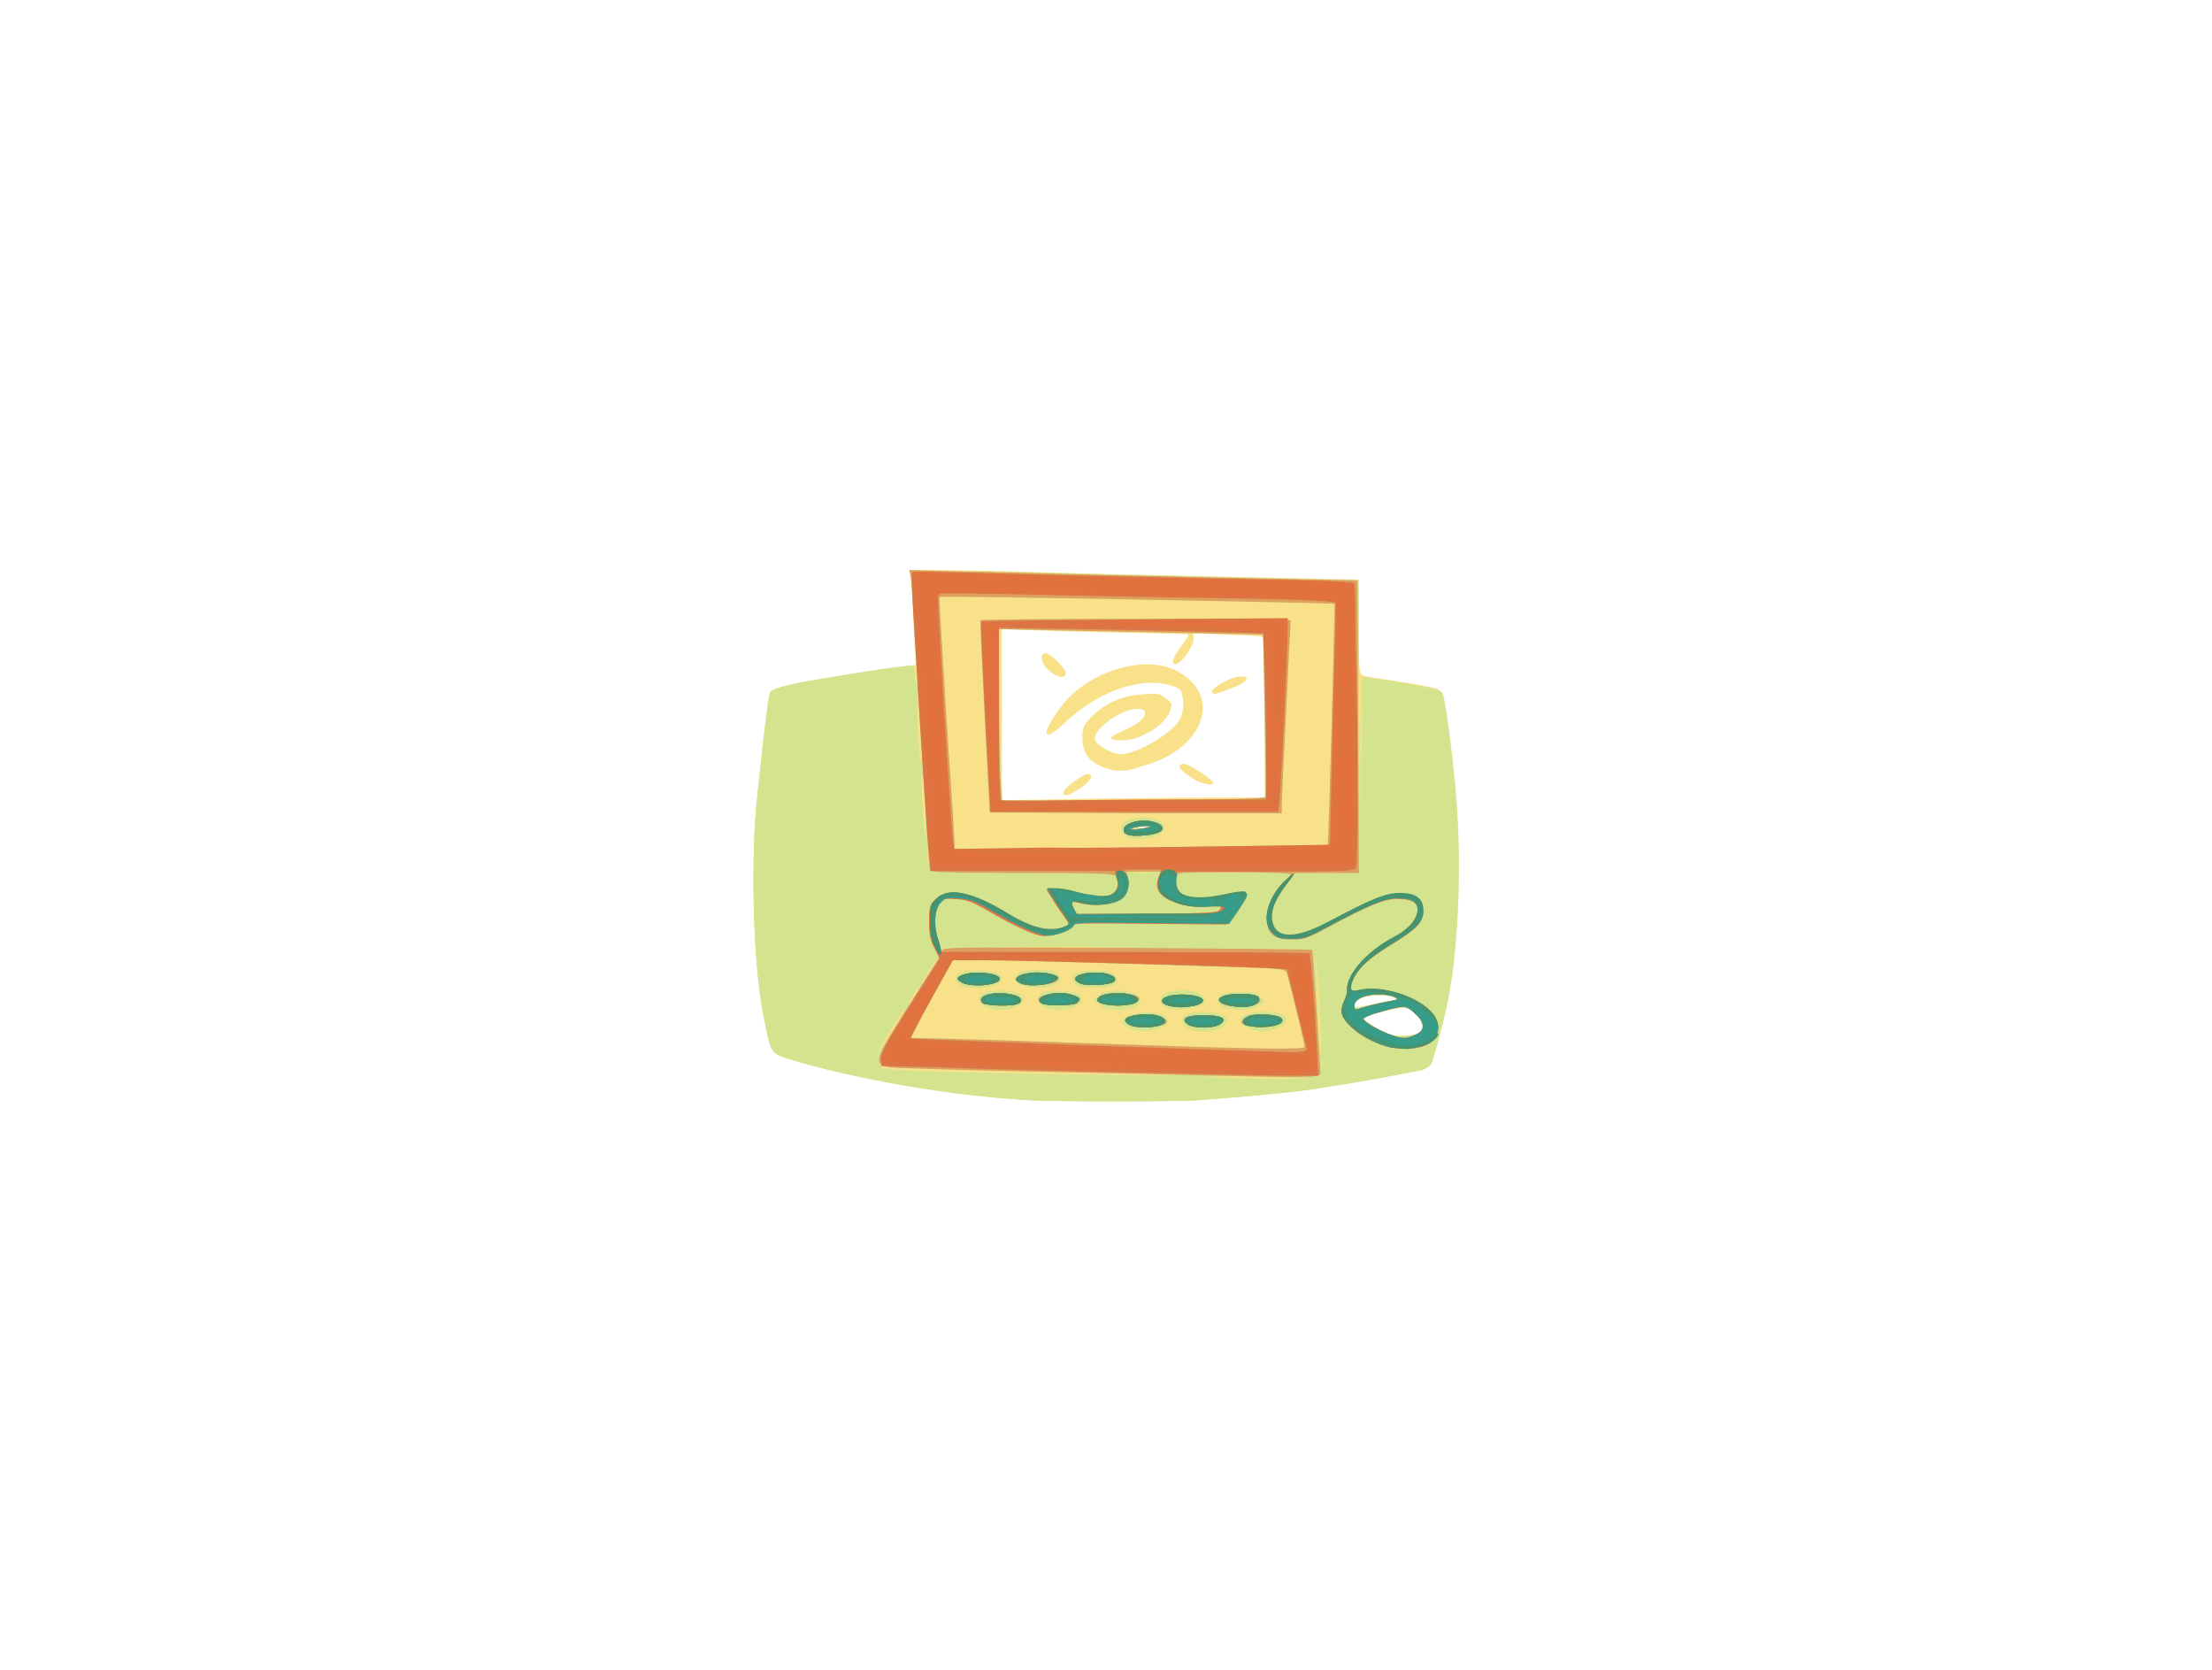 <?xml version="1.0" encoding="utf-8"?>
<!-- Generator: Adobe Illustrator 24.0.1, SVG Export Plug-In . SVG Version: 6.00 Build 0)  -->
<svg version="1.1" id="svg28787" xmlns:svg="http://www.w3.org/2000/svg"
	 xmlns="http://www.w3.org/2000/svg" xmlns:xlink="http://www.w3.org/1999/xlink" x="0px" y="0px" viewBox="0 0 678 511.7"
	 style="enable-background:new 0 0 678 511.7;" xml:space="preserve">
<style type="text/css">
	.st0{fill:#F9E18A;}
	.st1{fill:#D3E38E;}
	.st2{fill:#DDA05F;}
	.st3{fill:#DB7544;}
	.st4{fill:#E1723D;}
	.st5{fill:#379C88;}
	.st6{fill:#46946F;}
</style>
<g id="layer1" transform="translate(241.688,115.944)">
	<g id="g30703" transform="matrix(2.275,0,0,2.105,-757.909,-966.388)">
		<path id="path30717" class="st0" d="M366,564.2c-10.2-0.6-22-2.7-31.5-5.6c-3.8-1.2-3.6-0.9-4.5-5.5c-1.5-7.1-2-21.3-1.2-31.7
			c0.4-4.6,1.5-15.3,1.8-16.4c0.2-0.9,3.3-1.6,11.9-3c3.4-0.5,6.6-1.1,7-1.1l0.8-0.1L350,495c-0.1-3.1-0.3-6.2-0.4-6.8l-0.2-1.2
			l3.6,0c2,0,8.1,0.1,13.5,0.3s17.4,0.5,26.7,0.7l16.8,0.4v6.9c0,6.9,0,6.9,0.7,7.1c0.4,0.1,1.9,0.4,3.4,0.6c6.8,1.2,6.7,1.2,7,1.9
			c0.4,1,1.6,11.1,1.9,16.5c0.6,8.8,0.2,19.9-1,27.1c-0.4,2.7-2.1,9.8-2.5,10.5c-0.2,0.3-0.7,0.6-1.2,0.8c-5.7,1.2-8.9,1.8-10.7,2.1
			c-1.2,0.2-3,0.5-4.1,0.7c-3,0.5-10.4,1.2-15.5,1.6C383.8,564.4,370.4,564.4,366,564.2z M418.1,554.4c1.2-0.9-0.4-3.7-2.2-3.7
			c-1.2,0-5.3,1.3-5.3,1.6c0,0.1,0.8,0.7,1.8,1.4c1.5,0.9,2.1,1.1,3.4,1.1C416.8,554.8,417.8,554.6,418.1,554.4z M414.4,549.7
			c0.6,0,0.7-0.1,0.4-0.4c-0.6-0.6-4-0.5-4.8,0.2c-1.3,1.2-0.8,1.4,1.5,0.8C412.7,550,414,549.7,414.4,549.7z M381.4,524.4
			c-0.2-0.1-0.6-0.1-1,0c-0.3,0.1-0.1,0.2,0.4,0.2C381.4,524.5,381.6,524.5,381.4,524.4z M391.1,520.1h6.2v-11.6
			c0-9-0.1-11.7-0.4-11.8c-0.2-0.1-2.4-0.2-4.8-0.3l-4.4-0.2v0.9c0,1.1-1.7,3.6-2.4,3.6c-0.7,0-0.4-1,0.9-2.8
			c0.5-0.8,0.9-1.4,0.8-1.5s-4.4-0.2-9.7-0.3c-5.3-0.1-10.9-0.3-12.5-0.4l-2.9-0.2V508v12.5l11.5-0.2
			C379.8,520.2,387.7,520.1,391.1,520.1z M370.2,519.3c0.1-0.6,2.6-2.6,3.3-2.6c0.9,0,0.3,1.1-1.1,2.1
			C370.9,519.9,370.1,520.1,370.2,519.3z M388.2,517.7c-1.1-0.6-2.4-1.7-2.4-2.1c0-0.2,0.2-0.4,0.5-0.4c0.5-0.2,4.4,2.5,4.1,2.9
			C390,518.3,389.2,518.2,388.2,517.7z M375.8,515.8c-1.8-0.7-2.8-1.7-3-3.5c-0.2-2,0-2.8,1.4-4.2c1.8-1.8,3.9-2.8,6.6-3
			c2.1-0.2,2.4-0.1,3.2,0.6c0.9,0.7,0.9,0.8,0.5,1.9c-0.7,2-3.8,4.1-6.3,4.2c-0.8,0-1.5-0.1-1.6-0.3c-0.1-0.2,0.7-0.7,1.8-1.2
			c2.7-1.2,3.8-3.1,1.7-3.1c-2.3,0-6.4,3.4-5.6,4.7c0.6,0.9,2.4,1.9,3.4,1.9c2.2,0,6.9-3,8-5.1c0.5-1,0.6-3.2,0.1-4.1
			c-0.2-0.4-0.9-0.7-2-1c-4.2-0.9-9.6,1.4-13.9,5.9c-1.4,1.4-2.2,1.8-2.2,1.1c0-0.7,1.7-3.6,3-5c3.9-4.3,10.5-6.1,14.4-4
			c6.6,3.6,3.8,11.7-4.7,14C378.5,516.4,377.4,516.4,375.8,515.8z M390.2,504.7c0-0.6,2.5-2.1,3.7-2.2c1.5-0.1,1.2,0.7-0.6,1.5
			C390.7,505.1,390.2,505.3,390.2,504.7z M368.3,501.7c-1.1-1-1.4-2.6-0.5-2.6c0.6,0,2.7,2.2,2.7,2.9
			C370.5,502.9,369.4,502.7,368.3,501.7z"/>
		<path id="path30715" class="st1" d="M366,564.2c-10.2-0.6-22-2.7-31.5-5.6c-3.8-1.2-3.6-0.9-4.5-5.5c-1.5-7.1-2-21.3-1.2-31.7
			c0.4-4.6,1.5-15.3,1.8-16.4c0.1-0.5,0.7-0.8,3.1-1.4c3.1-0.7,12.8-2.4,15-2.6l1.3-0.1l0.2,1.9c0.4,3.8,0.3-2.8-0.1-9.4
			c-0.2-3.4-0.4-6.3-0.3-6.3s6.2,0,13.7,0.2c7.5,0.2,19.9,0.5,27.5,0.7c7.6,0.2,15,0.4,16.4,0.4l2.5,0.1l0.2,21.2
			c0.2,19.9,0.2,20.3,0.2,7l0.1-14.1l1.7,0.2c0.9,0.1,3.3,0.5,5.3,0.9c3,0.6,3.7,0.8,3.9,1.3c0.4,1,1.6,11.2,1.9,16.4
			c0.6,8.8,0.2,19.9-1,27.1c-0.4,2.7-2.1,9.8-2.5,10.5c-0.2,0.3-0.7,0.6-1.2,0.8c-5.7,1.2-8.9,1.8-10.7,2.1c-1.2,0.2-3,0.5-4.1,0.7
			c-3,0.5-10.4,1.2-15.5,1.6C383.8,564.4,370.4,564.4,366,564.2z M400.6,560.9c-2.3-0.1-6.1-0.2-8.4-0.2l-4.3,0l3.8,0.2
			c2.1,0.1,5.9,0.2,8.4,0.2l4.6,0L400.6,560.9z M385.4,560.5c-0.1-0.1-8.4-0.3-18.6-0.5c-10.2-0.2-19.2-0.5-20-0.6
			c-1.1-0.2-1.4-0.2-1.2,0.1c0.2,0.2,3.7,0.4,10.3,0.6c5.5,0.1,11.4,0.3,13.1,0.3C374.2,560.5,385.6,560.6,385.4,560.5z
			 M405.1,558.4c-0.1-0.3-0.2-0.1-0.2,0.4c0,0.5,0.1,0.8,0.1,0.6C405.2,559.2,405.2,558.7,405.1,558.4z M404.8,552.2
			c-0.1-3-0.4-6.5-0.5-7.7c-0.2-2.1-0.3-2-0.1,0.8c0.4,10.2,0.6,12.4,0.7,12.4C404.9,557.7,404.9,555.2,404.8,552.2z M348.3,552.1
			c0.5-0.9,0.8-1.4,0.6-1.3c-0.5,0.5-3.6,5.7-3.6,6.1C345.3,557.2,346.5,555.4,348.3,552.1z M402.7,556.4c0-0.2-1.5-7.2-2.4-10.7
			c-0.2-0.6-0.4-0.7-6.8-0.9c-26.5-0.9-34.9-1.1-36.4-1.1l-1.8,0l-2.9,5.7l-2.9,5.7l7.2,0.2c4,0.1,14.2,0.5,22.7,0.8
			C398.1,556.8,402.7,556.8,402.7,556.4z M379.3,553.8c-2.2-0.8-0.9-2.4,1.9-2.4c2,0,3,0.4,3,1.3
			C384.2,553.8,381.3,554.5,379.3,553.8z M387,553.7c-1-0.5-1.1-1.5-0.2-2c0.9-0.5,3.8-0.5,4.7,0c1.1,0.6,0.9,1.6-0.4,2.1
			C389.7,554.3,388.1,554.3,387,553.7z M395.2,553.7c-2.3-1-1.2-2.4,2-2.4c2.3,0,3.2,0.5,2.9,1.5c-0.1,0.4-0.6,0.8-1.4,1
			C397.1,554.3,396.4,554.3,395.2,553.7z M359.7,550.6c-1.1-0.6-1.2-1.7-0.2-2.1c1.1-0.4,3-0.4,4.3,0c2.1,0.7,0.6,2.5-2,2.5
			C361,551,360.1,550.8,359.7,550.6z M367.6,550.6c-1.1-0.6-1.2-1.6-0.2-2.1c1-0.5,4.6-0.3,5,0.4c0.5,0.7,0.3,1.2-0.7,1.7
			C370.7,551.1,368.7,551.2,367.6,550.6z M375.1,550.3l-0.9-0.7l0.7-0.7c1.1-1.1,5.1-0.8,5.6,0.4c0.3,0.9-0.7,1.6-2.6,1.7
			C376.2,551,375.8,550.9,375.1,550.3z M384,550.7c-0.5-0.2-0.7-0.6-0.7-1.1c0-0.7,0.2-0.9,1.3-1.2c2.7-0.7,5.6,0.5,4.3,1.8
			C388.3,550.9,385.1,551.2,384,550.7z M391.9,550.7c-1-0.4-1.2-1.2-0.6-1.8c0.4-0.4,1.1-0.5,2.6-0.5c1.8,0,2.2,0.1,2.8,0.7l0.7,0.7
			l-0.8,0.6C395.8,551.1,393.2,551.2,391.9,550.7z M356,547.2c-0.6-0.6-0.6-0.7,0-1.3c0.5-0.5,1-0.6,2.7-0.6c2,0,3.2,0.4,3.2,1.2
			C361.9,547.9,357.1,548.4,356,547.2z M364.1,547.2c-0.7-0.6-0.7-0.6-0.1-1.3c0.5-0.6,1-0.7,2.7-0.7c1.8,0,2.2,0.1,2.7,0.7
			c0.6,0.7,0.6,0.7-0.1,1.3c-0.5,0.4-1.3,0.6-2.6,0.6C365.3,547.8,364.6,547.7,364.1,547.2z M372.3,547.6c-0.3-0.1-0.6-0.4-0.8-0.8
			c-0.3-1,0.6-1.5,2.8-1.5c2.1,0,3.1,0.4,3.1,1.3c0,0.3-0.3,0.8-0.6,0.9C376.3,547.8,373.4,547.9,372.3,547.6z M418.1,554.4
			c1.2-0.9-0.4-3.7-2.2-3.7c-1.2,0-5.3,1.3-5.3,1.6c0,0.1,0.8,0.7,1.8,1.4c1.5,0.9,2.1,1.1,3.4,1.1
			C416.8,554.8,417.8,554.6,418.1,554.4z M414.4,549.7c0.6,0,0.7-0.1,0.4-0.4c-0.6-0.6-4-0.5-4.8,0.2c-1.3,1.2-0.8,1.4,1.5,0.8
			C412.7,550,414,549.7,414.4,549.7z M350.4,548.7c0.4-0.7,0.6-1.1,0.4-1c-0.2,0.1-0.7,0.8-1.1,1.6
			C349,550.8,349.4,550.4,350.4,548.7z M352.5,545.2c0.5-0.8,0.8-1.5,0.7-1.5c-0.2,0-2.1,3.1-2.1,3.4
			C351.1,547.5,351.6,546.8,352.5,545.2z M399.6,542.2c-2.3-0.1-6.1-0.1-8.4,0c-2.3,0.1-0.4,0.1,4.2,0.1S401.9,542.2,399.6,542.2z
			 M377,541.9c-4.1-0.1-10.8-0.1-15,0c-4.2,0.1-0.9,0.1,7.4,0.1S381,541.9,377,541.9z M371.1,531c-3.1-0.1-8.3-0.1-11.5,0
			s-0.7,0.1,5.6,0.1C371.5,531.1,374.2,531.1,371.1,531z M381.6,531c-0.5-0.1-1.3-0.1-1.8,0s-0.1,0.1,0.9,0.1
			C381.7,531.2,382,531.1,381.6,531z M395.6,531c-1.7-0.1-4.6-0.1-6.4,0c-1.8,0.1-0.4,0.1,3.1,0.1
			C395.8,531.1,397.3,531.1,395.6,531z M408,531c-1-0.1-2.7-0.1-3.8,0c-1.1,0.1-0.3,0.1,1.8,0.1C408.1,531.1,409,531.1,408,531z
			 M351.9,527.4c-0.1-0.6-0.1-0.1-0.1,1s0.1,1.6,0.1,1C352,528.9,352,527.9,351.9,527.4z M405.8,527c0.1-0.1,1-35,0.9-35.1
			c-0.1-0.1-53.1-1.2-53.2-1c-0.1,0.1,0.4,7.9,0.9,17.3c0.6,9.5,1.1,17.7,1.1,18.3l0,1.1l25.1-0.2C394.4,527.2,405.7,527,405.8,527z
			 M378.4,525.6c-0.8-0.9-0.6-1.6,0.4-2.1c2.2-1.1,5.5-0.2,5,1.3C383.3,526.1,379.4,526.7,378.4,525.6z M381.4,524.4
			c-0.2-0.1-0.6-0.1-1,0c-0.3,0.1-0.1,0.2,0.4,0.2C381.4,524.5,381.6,524.5,381.4,524.4z M360.3,522.3c-0.1-0.2-1.4-27.8-1.3-28
			c0.1-0.1,9.5-0.2,21-0.2c16.8-0.1,20.8,0,20.8,0.3c0,0.2-0.3,6-0.6,12.8c-0.3,6.8-0.6,13-0.6,13.8l0,1.4h-19.6
			C369.1,522.3,360.3,522.3,360.3,522.3z M397.4,520c0.1-0.2,0-5.6-0.1-12l-0.2-11.6l-8.8-0.2c-4.8-0.1-12.8-0.3-17.8-0.4l-9-0.2
			v5.2c0,2.9,0.1,8.5,0.2,12.5l0.2,7.2h17.6C393.5,520.4,397.3,520.3,397.4,520z M351.5,520.7c-0.1-2.7-0.3-4.4-0.4-3.8
			c-0.1,1.4,0.3,9,0.5,8.8C351.7,525.7,351.6,523.4,351.5,520.7z M350.9,510.2c-0.1-2.7-0.3-4.4-0.4-3.8c-0.1,1.4,0.3,9,0.5,8.8
			C351,515.1,351,512.9,350.9,510.2z"/>
		<path id="path30713" class="st2" d="M390.4,560.6c-4-0.1-15.1-0.4-24.7-0.6c-9.5-0.2-18-0.5-18.8-0.6c-2.4-0.4-2.3-1,2.5-9.1
			l4.1-7l-0.7-1.3c-0.5-1-0.7-1.9-0.7-3.8c0-2.3,0.1-2.5,0.9-3.3c1.7-1.7,4.9-0.9,9.6,2.2c3.3,2.2,5.9,2.8,7.9,1.8
			c0.5-0.3,0.5-0.4-0.3-1.6c-0.5-0.7-1.2-1.9-1.6-2.6l-0.7-1.2l1.4,0.2c0.8,0.1,2.6,0.3,4,0.6c2.3,0.4,2.7,0.4,3.4-0.1
			c0.8-0.5,1-1.5,0.6-2.6c-0.2-0.4-1.6-0.5-12.6-0.5c-9.6,0-12.4-0.1-12.5-0.4c-0.1-0.4-1.5-23.8-2.1-35.1c-0.2-3.9-0.4-7.4-0.5-7.8
			l-0.2-0.8l7.4,0.2c7.9,0.2,28.9,0.8,43.9,1.1l9.1,0.2l0.1,21.3l0.1,21.3h-4.3h-4.3l-1.4,2c-1.6,2.2-2.1,4-1.7,5.5
			c0.6,2.3,3.2,2.2,7.3-0.1c6.1-3.5,7.9-4.3,9.8-4.3c2.2,0,3.2,0.8,3.2,2.6c0,1.5-0.8,2.5-4,4.6c-3.2,2.1-4.6,3.5-5.4,5.2
			c-0.7,1.6-0.4,2,1.2,1.6c0.8-0.2,1.7-0.2,2.9,0c5,0.9,8.4,4.1,7.1,6.7c-1.5,2.9-7.9,2.2-11.3-1.2c-1.4-1.4-1.7-2.4-1.1-3.8
			c0.2-0.6,0.4-1.4,0.4-1.8c0-2.2,2.7-5.4,6.3-7.5c2-1.2,3.2-2.7,3.2-4.1c0-1.1-0.8-1.6-2.8-1.6c-1.7,0-3.9,1-9.6,4.3
			c-2.4,1.4-2.9,1.6-4.5,1.6c-2.5,0-3.5-0.9-3.4-3.2c0-1.7,1.1-4.2,2.5-5.4c0.4-0.3,0.7-0.7,0.7-0.9s-3.4-0.3-7.7-0.3
			c-7.6,0-7.7,0-7.9,0.7c-0.9,2.5,1.9,3.7,6.4,2.6c3.6-0.8,3.6-0.7,2,1.9l-1.4,2.2l-10.4-0.1c-9-0.1-10.4-0.1-10.5,0.3
			c-0.3,0.7-2.2,1.5-3.5,1.5c-1.2,0-3.7-1.2-7.7-3.7c-2.1-1.3-2.8-1.6-4.3-1.7c-1.7-0.1-1.9-0.1-2.5,0.7c-0.8,1.1-0.9,3.5-0.2,5.7
			c0.4,1.2,0.6,1.4,1,1.1c0.4-0.3,6.1-0.3,25-0.2c13.5,0.1,24.6,0.2,24.6,0.3c0.1,0.1,1.1,17.1,1.1,18
			C404.9,560.9,402.6,560.9,390.4,560.6z M402.7,556.4c0-0.2-1.5-7.2-2.4-10.7c-0.2-0.6-0.4-0.7-6.8-0.9
			c-26.5-0.9-34.9-1.1-36.4-1.1l-1.8,0l-2.9,5.7l-2.9,5.7l7.2,0.2c4,0.1,14.2,0.5,22.7,0.8C398.1,556.8,402.7,556.8,402.7,556.4z
			 M378.9,553.1c-1-0.8-0.1-1.3,2.3-1.3c1.5,0,2.2,0.1,2.6,0.5c0.5,0.5,0.5,0.6-0.3,0.9C382.2,553.7,379.6,553.6,378.9,553.1z
			 M386.9,553.1c-1-0.8-0.1-1.3,2.2-1.3s3.3,0.5,2.2,1.3c-0.3,0.3-1.3,0.5-2.2,0.5S387.2,553.4,386.9,553.1z M394.7,553.2
			c-0.7-0.3-0.7-0.3-0.2-0.9c0.7-0.7,4.4-0.8,5-0.1C400.6,553.3,396.8,554,394.7,553.2z M384.7,550.5c-2.2-0.5-1.3-1.7,1.4-1.7
			c2.8,0,3.9,1,1.8,1.6C386.5,550.7,385.8,550.7,384.7,550.5z M392.2,550.4c-2-0.6-1-1.6,1.7-1.6c2.2,0,3.4,0.6,2.6,1.2
			C395.9,550.5,393.5,550.7,392.2,550.4z M359.4,550.1c-0.7-0.5-0.2-1.2,1-1.4c1.5-0.3,3.7,0.1,4,0.7c0.3,0.7-0.5,1-2.6,1
			C360.7,550.4,359.6,550.2,359.4,550.1z M367.2,550c-1.5-0.9,1.9-1.9,4.1-1.2c1.2,0.4,1.4,0.6,0.8,1.2
			C371.6,550.5,368,550.5,367.2,550z M375.1,549.9c-0.5-0.4-0.6-0.5-0.1-0.8c1.2-0.8,5.4-0.6,5.4,0.3
			C380.4,550.4,376.2,550.8,375.1,549.9z M356.6,547.1c-0.4-0.2-0.7-0.5-0.7-0.6c0-0.5,1.8-1,3.4-0.8c3.2,0.3,3,1.6-0.2,1.7
			C358.1,547.5,357,547.3,356.6,547.1z M364.5,547.2c-1.5-0.6-0.4-1.6,1.9-1.6c1.6,0,3.1,0.4,3.1,0.9
			C369.5,547.3,366,547.8,364.5,547.2z M372.5,547.2c-1.6-0.7-0.4-1.6,2.1-1.6c1.8,0,3,0.7,2.4,1.3
			C376.5,547.4,373.4,547.6,372.5,547.2z M417.5,554.7c1.5-0.6,1.5-1.8,0-3.2c-1.2-1.2-1.3-1.2-4.9-0.1c-1.1,0.3-2,0.8-2,0.9
			c0,0.7,4,2.8,5.3,2.8C416.2,555.2,416.9,555,417.5,554.7z M410.5,550.7c0.5-0.2,1.8-0.5,3-0.8c2-0.4,2-0.4,1.2-0.8
			c-2.1-0.8-5.3-0.1-5.3,1.2C409.4,551.1,409.4,551.1,410.5,550.7z M391.1,536.6c0.7-0.7,0.4-0.9-1.6-0.7c-2.4,0.2-4.8-0.4-5.9-1.6
			c-0.6-0.6-0.7-1-0.5-2.1l0.2-1.3h-2.3h-2.3l0,1.6c0,1.4-0.1,1.7-0.8,2.3c-1,0.8-3.5,1.1-5.2,0.6c-1.5-0.4-1.7-0.3-1.2,0.8l0.4,0.8
			h9.5C388.2,537,390.9,536.9,391.1,536.6z M405.8,527c0.1-0.1,1-35,0.9-35.1c-0.1-0.1-53.1-1.2-53.2-1c-0.1,0.1,0.4,7.9,0.9,17.3
			c0.6,9.5,1.1,17.7,1.1,18.3l0,1.1l25.1-0.2C394.4,527.2,405.7,527,405.8,527z M379.1,525.6c-0.5-0.1-0.8-0.4-0.8-0.8
			c0-0.9,2.1-1.6,3.8-1.2c1.4,0.3,1.9,1.1,0.9,1.6C382.2,525.6,380,525.8,379.1,525.6z M381.9,524.4c0.3-0.3-2.1-0.1-2.5,0.2
			c-0.3,0.2,0,0.3,1,0.1C381.2,524.6,381.9,524.4,381.9,524.4z M360.3,522.3c-0.1-0.2-1.4-27.8-1.3-28c0.1-0.1,9.5-0.2,21-0.2
			c16.8-0.1,20.8,0,20.8,0.3c0,0.2-0.3,6-0.6,12.8c-0.3,6.8-0.6,13-0.6,13.8l0,1.4h-19.6C369.1,522.3,360.3,522.3,360.3,522.3z
			 M397.4,520c0.1-0.2,0-5.6-0.1-12l-0.2-11.6l-8.3-0.2c-4.6-0.1-12.5-0.3-17.8-0.4l-9.5-0.2l0,9.8c0,5.4,0.1,11,0.2,12.5l0.2,2.6
			h17.6C393.5,520.4,397.3,520.3,397.4,520z"/>
		<path id="path30711" class="st3" d="M377.3,560.1c-8.6-0.2-19.2-0.5-23.6-0.7l-8-0.2l-0.1-1c-0.1-0.8,0.7-2.3,3.9-7.8l4-6.8
			l-0.7-1.6c-0.6-1.2-0.7-2.1-0.7-3.9c0-2.1,0.1-2.4,0.9-3.2c1.7-1.7,4.9-0.9,9.6,2.2c3.3,2.2,5.9,2.8,7.9,1.8
			c0.5-0.3,0.5-0.4-0.3-1.6c-0.5-0.7-1.2-1.9-1.6-2.6l-0.7-1.2l1.4,0.2c0.8,0.1,2.6,0.3,4,0.6c2.3,0.4,2.7,0.4,3.4-0.1
			c0.8-0.5,1-1.3,0.6-2.7l-0.2-0.7h-12.4h-12.4l-0.2-2c-0.2-1.7-0.9-13-2.1-34.9c-0.2-3.6-0.3-6.5-0.2-6.6c0.1-0.1,5.3,0,11.6,0.2
			c6.3,0.2,18.8,0.5,27.8,0.7s17.3,0.4,18.3,0.5l1.9,0.2l0.2,10.7c0.3,13.5,0.3,30.1,0,30.8c-0.2,0.4-1.5,0.5-12.2,0.5h-12l-0.3,0.9
			c-0.6,1.8,0.8,3.2,3.2,3.2c0.6,0,2.1-0.2,3.3-0.5c3.4-0.8,3.5-0.7,1.9,1.9l-1.4,2.2l-10.4-0.1c-9-0.1-10.4-0.1-10.5,0.3
			c-0.3,0.7-2.2,1.5-3.5,1.5c-1.2,0-3.7-1.2-7.7-3.7c-2.1-1.3-2.8-1.6-4.3-1.7c-1.7-0.1-1.9-0.1-2.5,0.7c-0.8,1.1-0.9,3.5-0.2,5.6
			l0.5,1.4h24.8c13.7,0,24.9,0.1,25,0.2c0.2,0.2,0.6,5.5,1,12.9l0.2,4.9l-5.9,0C395.6,560.5,385.9,560.3,377.3,560.1z M402.9,556.4
			c-0.1-0.4-0.7-3.1-1.4-6l-1.2-5.3l-3.5-0.2c-5.6-0.3-32.7-1.1-37.3-1.1h-4.2l-2.9,5.6c-1.6,3.1-2.8,5.7-2.8,5.8
			c0.1,0.1,44.5,1.8,51.5,2C403,557.1,403.1,557,402.9,556.4z M378.9,553.1c-0.9-0.7-0.2-1.2,1.7-1.4c1.7-0.2,3.3,0.3,3.3,1
			C383.9,553.6,380,553.9,378.9,553.1z M386.9,553.1c-1-0.8-0.1-1.3,2.2-1.3s3.3,0.5,2.2,1.3c-0.3,0.3-1.3,0.5-2.2,0.5
			S387.2,553.4,386.9,553.1z M394.9,553.3c-0.8-0.2-0.7-1,0.3-1.4c1.1-0.4,3.8-0.2,4.3,0.3C400.5,553.2,397.3,553.9,394.9,553.3z
			 M384.7,550.5c-2.2-0.5-1.3-1.7,1.4-1.7c2.8,0,3.9,1,1.8,1.6C386.5,550.7,385.8,550.7,384.7,550.5z M392.2,550.3
			c-2-0.6-1-1.6,1.7-1.6c2.1,0,2.9,0.3,2.6,1C396.2,550.6,394.1,550.9,392.2,550.3z M359.4,550.1c-0.7-0.5-0.2-1.2,1-1.4
			c1.5-0.3,3.7,0.1,4,0.7c0.3,0.7-0.5,1-2.6,1C360.7,550.4,359.6,550.2,359.4,550.1z M367.3,550.1c-1.5-0.9,1.8-2,3.9-1.3
			c1.2,0.4,1.4,0.6,0.8,1.2C371.6,550.4,368,550.5,367.3,550.1z M375.1,550c-0.5-0.4-0.5-0.4,0-0.9c0.3-0.3,1.3-0.5,2.4-0.5
			s2,0.2,2.4,0.5c0.5,0.4,0.5,0.5,0,0.9c-0.3,0.2-1.4,0.4-2.4,0.4S375.5,550.2,375.1,550z M356.6,547.1c-0.9-0.5-0.9-0.8,0.1-1.2
			c1.6-0.6,4.9-0.2,4.9,0.6C361.6,547.4,358,547.8,356.6,547.1z M364.5,547.2c-2.3-1,1.7-2.2,4.3-1.3c0.8,0.3,0.8,0.4,0.4,0.8
			C368.5,547.4,365.6,547.7,364.5,547.2z M372.5,547.2c-1.6-0.7-0.4-1.6,2.1-1.6c1.8,0,3,0.7,2.4,1.3
			C376.5,547.4,373.4,547.6,372.5,547.2z M391.1,536.6c0.7-0.7,0.4-0.9-1.7-0.7c-1.5,0.1-2.5,0-3.6-0.3c-2.7-0.9-3.5-2.1-2.7-4.2
			l0.3-0.8h-2.7c-2.6,0-2.7,0-2.4,0.7c0.6,1.1,0.3,2.9-0.7,3.6c-1,0.8-3.5,1.1-5.2,0.6c-1.5-0.4-1.7-0.3-1.2,0.8l0.4,0.8h9.5
			C388.2,537,390.9,536.9,391.1,536.6z M392.8,527.2l13.3-0.2l0.2-9.8c0.1-5.4,0.3-13.3,0.4-17.6l0.2-7.9l-1.7-0.2
			c-0.9-0.1-6.9-0.3-13.2-0.4c-6.3-0.1-17.6-0.3-25-0.5s-13.6-0.2-13.7-0.2c-0.2,0.2,1.7,33.5,2,35.8l0.2,1.4l12-0.2
			C374.2,527.5,385.5,527.3,392.8,527.2z M379.1,525.6c-0.5-0.1-0.8-0.4-0.8-0.8c0-0.9,2.1-1.6,3.8-1.2c1.4,0.3,1.9,1.1,0.9,1.6
			C382.2,525.6,380,525.8,379.1,525.6z M381.9,524.4c0.3-0.3-2.1-0.1-2.5,0.2c-0.3,0.2,0,0.3,1,0.1
			C381.2,524.6,381.9,524.4,381.9,524.4z M360.2,518.8c-0.4-6.4-1.2-24.2-1.1-24.3c0.1-0.1,9.4-0.2,20.7-0.3l20.6-0.2l0,1.9
			c0,2.6-0.9,22.5-1.1,24.6l-0.2,1.7h-19.4h-19.4L360.2,518.8z M385.2,520.4l12.3,0v-6.8c0-3.7-0.1-9.2-0.2-12.1l-0.2-5.3l-6.7-0.2
			c-3.7-0.1-11.7-0.3-17.8-0.4l-11.1-0.2v12.4c0,6.8,0.1,12.5,0.2,12.7c0.1,0.1,2.7,0.2,5.7,0.1
			C370.4,520.5,378.4,520.4,385.2,520.4z M414.3,556.5c-2.9-0.7-6.2-3.2-6.6-4.9c-0.1-0.4,0-1.3,0.3-1.8s0.4-1.4,0.4-1.8
			c0-2.2,2.7-5.4,6.3-7.5c2-1.2,3.2-2.7,3.2-4.1c0-1.1-0.8-1.6-2.8-1.6c-1.7,0-3.9,1-9.6,4.3c-2.4,1.4-2.9,1.6-4.5,1.6
			c-1.5,0-2-0.1-2.6-0.8c-1.7-1.6-0.7-5.6,2.1-8.1c0.9-0.9,0.9-0.7-0.4,1.1c-1.6,2.3-2.2,4.1-1.8,5.6c0.6,2.3,3.2,2.2,7.3-0.1
			c6.1-3.5,7.9-4.3,9.8-4.3c2.2,0,3.2,0.8,3.2,2.6c0,1.5-0.8,2.5-4,4.6c-3.2,2.1-4.6,3.5-5.4,5.2c-0.7,1.6-0.4,2,1.2,1.6
			c2.2-0.6,6.3,0.6,8.5,2.4c3.1,2.6,2,5.7-2.1,6C415.9,556.7,414.8,556.6,414.3,556.5z M417.5,554.7c1.5-0.6,1.5-1.8,0-3.2
			c-1.2-1.2-1.3-1.2-4.9-0.1c-1.1,0.3-2,0.8-2,0.9c0,0.7,4,2.8,5.3,2.8C416.2,555.2,416.9,555,417.5,554.7z M410.5,550.7
			c0.5-0.2,1.8-0.5,3-0.8c2-0.4,2-0.4,1.2-0.8c-2.1-0.8-5.3-0.1-5.3,1.2C409.4,551.1,409.4,551.1,410.5,550.7z"/>
		<path id="path30709" class="st4" d="M389.5,559.9c-29.1-0.7-38.5-0.9-40.9-1.1c-2.5-0.2-2.6-0.3-2.6-0.9c0-0.4,0.1-0.8,0.3-0.9
			c0.2-0.1,0.6-0.7,0.9-1.4c0.8-1.7,6.1-10.6,7-11.7c0.7-1,0.8-1,3.8-1c2,0,2.8,0.1,2.3,0.2c-0.4,0.1-1.7,0.3-2.9,0.3
			c-2.2,0-2.8,0.4-3.3,1.8c-0.1,0.4-0.4,0.9-0.7,1.1c-0.3,0.2-0.5,0.6-0.5,1s-0.5,1.5-1.2,2.6c-1.6,2.7-2.7,5-2.5,5.3
			c0.2,0.4,4.7,0.7,16.1,1c5.3,0.2,13.9,0.4,19,0.6c5.1,0.2,11.2,0.4,13.7,0.5c3.9,0.2,4.5,0.2,4.9-0.3c0.2-0.3,0.3-0.8,0.2-1.1
			c-0.2-0.5-0.8-3.2-1.2-5.5c0-0.3-0.2-0.7-0.3-0.9c-0.1-0.2-0.2-0.7-0.1-1.1s-0.1-1-0.3-1.3c-0.2-0.3-0.4-0.9-0.4-1.3
			c0-0.5-0.2-0.9-0.4-0.9c-0.8-0.2-11.5-0.7-21.1-1c-3.5-0.1-8.6-0.2-11.3-0.4c-2.7-0.1-5.3-0.2-5.8-0.2c-0.5,0-0.8-0.1-0.7-0.3
			c0.3-0.5,40.7-0.3,41.3,0.3c0.5,0.4,0.8,3.2,1.1,9.3c0.1,1.8,0.2,4.2,0.3,5.3l0.1,2l-1,0.2c-0.5,0.1-1.6,0.2-2.5,0.1
			C400,560.2,394.9,560,389.5,559.9z M414.3,556.5c-2.9-0.7-6.2-3.2-6.6-4.9c-0.1-0.4,0-1.3,0.3-1.8s0.4-1.4,0.4-1.8
			c0-2.2,2.7-5.4,6.3-7.5c2-1.2,3.2-2.7,3.2-4.1c0-1.1-0.8-1.6-2.8-1.6c-1.7,0-3.9,1-9.6,4.3c-2.4,1.4-2.9,1.6-4.5,1.6
			c-1.5,0-2-0.1-2.6-0.8c-1.7-1.6-0.7-5.6,2.1-8.1c0.9-0.9,0.9-0.7-0.4,1.1c-1.6,2.3-2.2,4.1-1.8,5.6c0.6,2.3,3.2,2.2,7.3-0.1
			c6.1-3.5,7.9-4.3,9.8-4.3c2.2,0,3.2,0.8,3.2,2.6c0,1.5-0.8,2.5-4,4.6c-3.2,2.1-4.6,3.5-5.4,5.2c-0.7,1.6-0.4,2,1.2,1.6
			c2.2-0.6,6.3,0.6,8.5,2.4c3.1,2.6,2,5.7-2.1,6C415.9,556.7,414.8,556.6,414.3,556.5z M417.5,554.7c1.5-0.6,1.5-1.8,0-3.2
			c-1.2-1.2-1.3-1.2-4.9-0.1c-1.1,0.3-2,0.8-2,0.9c0,0.7,4,2.8,5.3,2.8C416.2,555.2,416.9,555,417.5,554.7z M410.5,550.7
			c0.5-0.2,1.8-0.5,3-0.8c2-0.4,2-0.4,1.2-0.8c-2.1-0.8-5.3-0.1-5.3,1.2C409.4,551.1,409.4,551.1,410.5,550.7z M378.9,553.1
			c-0.9-0.7-0.2-1.2,1.7-1.4c1.7-0.2,3.3,0.3,3.3,1C383.9,553.6,380,553.9,378.9,553.1z M386.9,553.1c-1-0.8-0.1-1.3,2.2-1.3
			s3.3,0.5,2.2,1.3c-0.3,0.3-1.3,0.5-2.2,0.5S387.2,553.4,386.9,553.1z M394.9,553.3c-0.8-0.2-0.7-1,0.3-1.4
			c1.1-0.4,3.8-0.2,4.3,0.3C400.5,553.2,397.3,553.9,394.9,553.3z M384.7,550.5c-2.2-0.5-1.3-1.7,1.4-1.7c2.8,0,3.9,1,1.8,1.6
			C386.5,550.7,385.8,550.7,384.7,550.5z M392.2,550.3c-2-0.6-1-1.6,1.7-1.6c2.1,0,2.9,0.3,2.6,1
			C396.2,550.6,394.1,550.9,392.2,550.3z M359.4,550.1c-0.7-0.5-0.2-1.2,1-1.4c1.5-0.3,3.7,0.1,4,0.7c0.3,0.7-0.5,1-2.6,1
			C360.7,550.4,359.6,550.2,359.4,550.1z M367.3,550.1c-1.5-0.9,1.8-2,3.9-1.3c1.2,0.4,1.4,0.6,0.8,1.2
			C371.6,550.4,368,550.5,367.3,550.1z M375.1,550c-0.5-0.4-0.5-0.4,0-0.9c0.3-0.3,1.3-0.5,2.4-0.5s2,0.2,2.4,0.5
			c0.5,0.4,0.5,0.5,0,0.9c-0.3,0.2-1.4,0.4-2.4,0.4S375.5,550.2,375.1,550z M356.6,547.1c-0.9-0.5-0.9-0.8,0.1-1.2
			c1.6-0.6,4.9-0.2,4.9,0.6C361.6,547.4,358,547.8,356.6,547.1z M364.5,547.2c-2.3-1,1.7-2.2,4.3-1.3c0.8,0.3,0.8,0.4,0.4,0.8
			C368.5,547.4,365.6,547.7,364.5,547.2z M372.5,547.2c-1.6-0.7-0.4-1.6,2.1-1.6c1.8,0,3,0.7,2.4,1.3
			C376.5,547.4,373.4,547.6,372.5,547.2z M352.8,541.7c-0.4-0.9-0.6-2.1-0.6-3.7c0-2.1,0.1-2.4,0.9-3.2c1.7-1.7,4.9-0.9,9.6,2.2
			c3.3,2.2,5.9,2.8,7.9,1.8c0.5-0.3,0.5-0.4-0.3-1.6c-0.5-0.7-1.2-1.9-1.6-2.6l-0.7-1.2l1.4,0.2c0.8,0.1,2.6,0.3,4,0.6
			c2.4,0.4,2.7,0.4,3.5-0.1c0.7-0.5,0.8-0.7,0.7-1.8c-0.2-1.4,0.3-2,1-1.1c0.7,1,0.4,3-0.6,3.7c-1,0.8-3.5,1.1-5.2,0.6
			c-1.5-0.4-1.7-0.3-1.2,0.8l0.4,0.8h9.5c9.3,0,10.3-0.1,10.3-1c0-0.1-0.9-0.2-2-0.1c-1.5,0.1-2.5,0-3.6-0.3
			c-2.7-0.9-3.5-2.1-2.7-4.2c0.3-0.7,0.5-0.8,1.2-0.7c0.6,0.1,0.8,0.3,0.8,0.6c-0.7,3,1.6,4.1,6.4,3c3.6-0.8,3.6-0.7,2,1.9l-1.4,2.2
			l-10.4-0.1c-9-0.1-10.4-0.1-10.5,0.3c-0.3,0.7-2.2,1.5-3.5,1.5c-1.2,0-3.7-1.2-7.7-3.7c-2.1-1.3-2.8-1.6-4.3-1.7
			c-1.7-0.1-1.9-0.1-2.5,0.7c-0.9,1.1-0.9,3.7-0.1,5.9C354,543.4,353.6,543.6,352.8,541.7z M352.8,530c-0.2-0.3-0.4-3.8-0.8-10.7
			c-0.2-3.7-0.5-8.7-0.7-11.2c-0.3-4.2-0.5-7.4-0.8-16.8l-0.2-4.1l4.1,0.2c5.8,0.3,27.4,0.8,42,1c8,0.1,12.6,0.3,12.8,0.5
			c0.3,0.3,0.4,1.8,0.2,6.8c-0.1,3.5-0.2,12.7-0.2,20.4l0,14l-28.1,0C365.6,530.1,352.9,530.1,352.8,530z M379.8,527.8
			c0.1-0.1,6-0.2,13.1-0.3c7.3-0.1,13-0.3,13.2-0.5c0.3-0.2,0.4-2,0.4-5.8c0-3,0.2-8.6,0.3-12.3c0.4-10.2,0.4-16.9,0-17.3
			c-0.3-0.3-3.7-0.4-11.1-0.6c-17.6-0.3-27.9-0.6-35.2-0.7c-6.6-0.2-6.9-0.1-7.2,0.5c-0.4,0.8-0.4,3.5,0,6.9
			c0.2,1.4,0.4,4.6,0.5,7.1c0.1,2.5,0.3,4.7,0.3,4.8s0.2,1.9,0.2,4c0,2.1,0.2,4.5,0.3,5.4c0.1,0.9,0.3,3.2,0.3,5.1
			c0,2.8,0.1,3.5,0.6,3.7C356,528.1,379.3,528.1,379.8,527.8z M379.1,525.6c-0.5-0.1-0.8-0.4-0.8-0.8c0-0.9,2.1-1.6,3.8-1.2
			c1.4,0.3,1.9,1.1,0.9,1.6C382.2,525.6,380,525.8,379.1,525.6z M381.9,524.4c0.3-0.3-2.1-0.1-2.5,0.2c-0.3,0.2,0,0.3,1,0.1
			C381.2,524.6,381.9,524.4,381.9,524.4z M361,521.7c-0.4-0.2-1.4-17.7-1.4-24.7l0-2.2h1c0.8,0,0.9,0.1,0.8,0.8
			c-0.1,0.4-0.2,6.2-0.2,12.8c0,11.6,0,12.1,0.6,12.5c0.3,0.2,0.8,0.4,1.1,0.3c0.3-0.1,0.7,0,1,0.2c0.3,0.2,0.3,0.3,0.2,0.4
			C363.2,521.9,361.2,521.8,361,521.7z M364.6,521.7c-0.1-0.1,0.1-0.3,0.3-0.4c0.2-0.1,7.7-0.2,16.6-0.2c8.9,0,16.4-0.2,16.5-0.3
			c0.3-0.2,0-23.6-0.3-24.5c-0.1-0.2-0.4-0.5-0.7-0.6s-4.7-0.2-9.8-0.3s-11.4-0.3-14-0.4l-4.8-0.2l4.1-0.2c2.3-0.1,9.4-0.2,15.8-0.2
			l11.7,0l0.1,0.9c0.1,0.5,0,2.5-0.1,4.4c-0.2,3.2-0.8,14.7-1,19.7c-0.1,1.2-0.2,2.2-0.3,2.3C398.5,521.8,364.7,521.9,364.6,521.7z
			 M365.3,494.7c0.2-0.1,0.5-0.1,0.6,0s-0.1,0.2-0.4,0.2C365.2,494.9,365.1,494.8,365.3,494.7z"/>
		<path id="path30707" class="st5" d="M414.3,556.5c-2.9-0.7-6.2-3.2-6.6-4.9c-0.1-0.4,0-1.3,0.3-1.8s0.4-1.4,0.4-1.8
			c0-2.2,2.7-5.4,6.3-7.5c2-1.2,3.2-2.7,3.2-4.1c0-1.1-0.8-1.6-2.8-1.6c-1.7,0-3.9,1-9.6,4.3c-2.4,1.4-2.9,1.6-4.5,1.6
			c-1.5,0-2-0.1-2.6-0.8c-1.7-1.6-0.7-5.6,2.1-8.1c0.9-0.9,0.9-0.7-0.4,1.1c-1.6,2.3-2.2,4.1-1.8,5.6c0.6,2.3,3.2,2.2,7.3-0.1
			c6.1-3.5,7.9-4.3,9.8-4.3c2.2,0,3.2,0.8,3.2,2.6c0,1.5-0.8,2.5-4,4.6c-3.2,2.1-4.6,3.5-5.4,5.2c-0.7,1.6-0.4,2,1.2,1.6
			c2.2-0.6,6.3,0.6,8.5,2.4c3.1,2.6,2,5.7-2.1,6C415.9,556.7,414.8,556.6,414.3,556.5z M417.5,554.7c1.5-0.6,1.5-1.8,0-3.2
			c-1.2-1.2-1.3-1.2-4.9-0.1c-1.1,0.3-2,0.8-2,0.9c0,0.7,4,2.8,5.3,2.8C416.2,555.2,416.9,555,417.5,554.7z M410.5,550.7
			c0.5-0.2,1.8-0.5,3-0.8c2-0.4,2-0.4,1.2-0.8c-2.1-0.8-5.3-0.1-5.3,1.2C409.4,551.1,409.4,551.1,410.5,550.7z M378.9,553.1
			c-0.9-0.7-0.2-1.2,1.7-1.4c1.7-0.2,3.3,0.3,3.3,1C383.9,553.6,380,553.9,378.9,553.1z M386.9,553.1c-1-0.8-0.1-1.3,2.2-1.3
			s3.3,0.5,2.2,1.3c-0.3,0.3-1.3,0.5-2.2,0.5S387.2,553.4,386.9,553.1z M394.9,553.3c-0.8-0.2-0.7-1,0.3-1.4
			c1.1-0.4,3.8-0.2,4.3,0.3C400.5,553.2,397.3,553.9,394.9,553.3z M384.7,550.5c-2.2-0.5-1.3-1.7,1.4-1.7c2.8,0,3.9,1,1.8,1.6
			C386.5,550.7,385.8,550.7,384.7,550.5z M392.2,550.3c-2-0.6-1-1.6,1.7-1.6c2.1,0,2.9,0.3,2.6,1
			C396.2,550.6,394.1,550.9,392.2,550.3z M359.4,550.1c-0.7-0.5-0.2-1.2,1-1.4c1.5-0.3,3.7,0.1,4,0.7c0.3,0.7-0.5,1-2.6,1
			C360.7,550.4,359.6,550.2,359.4,550.1z M367.3,550.1c-1.5-0.9,1.8-2,3.9-1.3c1.2,0.4,1.4,0.6,0.8,1.2
			C371.6,550.4,368,550.5,367.3,550.1z M375.1,550c-0.5-0.4-0.5-0.4,0-0.9c0.3-0.3,1.3-0.5,2.4-0.5s2,0.2,2.4,0.5
			c0.5,0.4,0.5,0.5,0,0.9c-0.3,0.2-1.4,0.4-2.4,0.4S375.5,550.2,375.1,550z M356.6,547.1c-0.9-0.5-0.9-0.8,0.1-1.2
			c1.6-0.6,4.9-0.2,4.9,0.6C361.6,547.4,358,547.8,356.6,547.1z M364.5,547.2c-2.3-1,1.7-2.2,4.3-1.3c0.8,0.3,0.8,0.4,0.4,0.8
			C368.5,547.4,365.6,547.7,364.5,547.2z M372.5,547.2c-1.6-0.7-0.4-1.6,2.1-1.6c1.8,0,3,0.7,2.4,1.3
			C376.5,547.4,373.4,547.6,372.5,547.2z M352.8,541.7c-0.4-0.9-0.6-2.1-0.6-3.7c0-2.1,0.1-2.4,0.9-3.2c1.7-1.7,4.9-0.9,9.6,2.2
			c3.3,2.2,5.9,2.8,7.9,1.8c0.5-0.3,0.5-0.4-0.3-1.6c-0.5-0.7-1.2-1.9-1.6-2.6l-0.7-1.2l1.4,0.2c0.8,0.1,2.6,0.3,4,0.6
			c2.4,0.4,2.7,0.4,3.5-0.1c0.7-0.5,0.8-0.7,0.7-1.8c-0.2-1.4,0.3-2,1-1.1c0.7,1,0.4,3-0.6,3.7c-1,0.8-3.5,1.1-5.2,0.6
			c-1.5-0.4-1.7-0.3-1.2,0.8l0.4,0.8h9.5c9.3,0,10.3-0.1,10.3-1c0-0.1-0.9-0.2-2-0.1c-1.5,0.1-2.5,0-3.6-0.3
			c-2.7-0.9-3.5-2.1-2.7-4.2c0.3-0.7,0.5-0.8,1.2-0.7c0.6,0.1,0.8,0.3,0.8,0.6c-0.7,3,1.6,4.1,6.4,3c3.6-0.8,3.6-0.7,2,1.9l-1.4,2.2
			l-10.4-0.1c-9-0.1-10.4-0.1-10.5,0.3c-0.3,0.7-2.2,1.5-3.5,1.5c-1.2,0-3.7-1.2-7.7-3.7c-2.1-1.3-2.8-1.6-4.3-1.7
			c-1.7-0.1-1.9-0.1-2.5,0.7c-0.9,1.1-0.9,3.7-0.1,5.9C354,543.4,353.6,543.6,352.8,541.7z M379.1,525.6c-0.5-0.1-0.8-0.4-0.8-0.8
			c0-0.9,2.1-1.6,3.8-1.2c1.4,0.3,1.9,1.1,0.9,1.6C382.2,525.6,380,525.8,379.1,525.6z M381.9,524.4c0.3-0.3-2.1-0.1-2.5,0.2
			c-0.3,0.2,0,0.3,1,0.1C381.2,524.6,381.9,524.4,381.9,524.4z"/>
		<path id="path30705" class="st6" d="M413.5,556.1c-3-1-5.5-3-5.7-4.7c-0.1-0.8,0.3-2.4,0.6-2.4c0.1,0,0.2-0.4,0.1-0.9
			c-0.3-2.1,2.5-5.6,6.2-7.7c2-1.1,3.3-2.6,3.3-4c0-1.2-0.7-1.7-2.8-1.7c-1.7,0-3.9,1-9.6,4.3c-2.4,1.4-2.9,1.6-4.5,1.6
			c-1.5,0-2-0.1-2.6-0.8c-1.7-1.6-0.7-5.6,2.1-8.1c0.9-0.9,0.9-0.7-0.4,1.1c-1.6,2.3-2.2,4.1-1.8,5.6c0.6,2.3,3.2,2.2,7.3-0.1
			c6.1-3.5,7.9-4.3,9.8-4.3c2.2,0,3.2,0.8,3.2,2.6c0,1.5-0.8,2.5-4,4.6c-1.5,1-3.1,2.2-3.7,2.8c-1.3,1.3-2.3,3.3-2,4.1
			c0.1,0.3,0,0.9-0.3,1.3c-1.3,1.8-0.1,3.9,3.2,5.5c1.2,0.6,2.7,1.2,3.2,1.3c1.6,0.3,4-0.3,4.9-1.2c0.4-0.5,0.7-0.7,0.7-0.5
			c0,0.6-1.2,1.6-2.4,1.9C416.4,556.9,415.6,556.8,413.5,556.1z M378.9,553.1c-0.9-0.7-0.2-1.2,1.7-1.4c1.7-0.2,3.3,0.3,3.3,1
			C383.9,553.6,380,553.9,378.9,553.1z M382.7,553c1.1-0.1,0.5-0.6-0.9-0.8c-1.4-0.2-3.2,0.3-2.5,0.7
			C379.6,553.1,381.3,553.1,382.7,553z M386.9,553.1c-1-0.8-0.1-1.3,2.2-1.3s3.3,0.5,2.2,1.3c-0.3,0.3-1.3,0.5-2.2,0.5
			S387.2,553.4,386.9,553.1z M391.1,552.9c0.3-0.4,0.1-0.5-1.1-0.7c-1.8-0.3-4,0.5-2.3,0.9C388.6,553.3,390.9,553.2,391.1,552.9z
			 M394.9,553.3c-0.8-0.2-0.7-1,0.3-1.4c1.1-0.4,3.8-0.2,4.3,0.3C400.5,553.2,397.3,553.9,394.9,553.3z M399.1,552.8
			c0.4-0.4-0.4-0.6-2-0.6c-1.9,0-2.5,0.3-1.7,0.8C395.8,553.3,398.8,553.1,399.1,552.8z M420.2,553c0-0.7-2-2.6-3.2-3.3
			c-1.3-0.7-5.7-1.4-6.9-1.2c-0.6,0.1-0.7,0.1-0.5-0.2c0.6-0.6,4.1-0.3,6.1,0.4c2.8,1.1,5.1,3.2,4.7,4.2
			C420.3,553.3,420.2,553.3,420.2,553z M384.7,550.5c-2.2-0.5-1.3-1.7,1.4-1.7c2.8,0,3.9,1,1.8,1.6
			C386.5,550.7,385.8,550.7,384.7,550.5z M388.1,549.6c-0.1-0.5-3.7-0.4-3.8,0.1c-0.1,0.3,0.3,0.4,1.9,0.3
			C387.3,549.9,388.1,549.8,388.1,549.6z M392.2,550.3c-2-0.6-1-1.6,1.7-1.6c2.1,0,2.9,0.3,2.6,1
			C396.2,550.6,394.1,550.9,392.2,550.3z M395.9,549.7c-0.1-0.3-0.8-0.4-1.8-0.4s-1.7,0.1-1.8,0.4c-0.1,0.3,0.4,0.4,1.8,0.4
			S396,550,395.9,549.7z M359.4,550.1c-0.7-0.5-0.2-1.2,1-1.4c1.5-0.3,3.7,0.1,4,0.7c0.3,0.7-0.5,1-2.6,1
			C360.7,550.4,359.6,550.2,359.4,550.1z M363.6,549.8c0.3-0.5-0.4-0.7-2.1-0.7c-1.7,0-2,0.1-1.7,0.7
			C360.1,550.1,363.4,550.2,363.6,549.8z M367.3,550.1c-1.5-0.9,1.8-2,3.9-1.3c1.2,0.4,1.4,0.6,0.8,1.2
			C371.6,550.4,368,550.5,367.3,550.1z M371.3,549.9c1-0.4,0.1-0.8-1.7-0.8c-1.5,0-1.9,0.1-1.9,0.5c0,0.4,0.4,0.5,1.6,0.5
			C370.1,550.1,371,550,371.3,549.9z M375.1,550c-0.5-0.4-0.5-0.4,0-0.9c0.3-0.3,1.3-0.5,2.4-0.5s2,0.2,2.4,0.5
			c0.5,0.4,0.5,0.5,0,0.9c-0.3,0.2-1.4,0.4-2.4,0.4S375.5,550.2,375.1,550z M378.9,549.9c1.1-0.4,0.4-0.8-1.4-0.8
			c-1.8,0-2.7,0.4-1.9,0.7C376.3,550.1,378.3,550.1,378.9,549.9z M356.6,547.1c-0.9-0.5-0.9-0.8,0.1-1.2c1.6-0.6,4.9-0.2,4.9,0.6
			C361.6,547.4,358,547.8,356.6,547.1z M360.3,546.9c0.4-0.3,0.4-0.3,0-0.6c-0.3-0.2-1-0.3-1.6-0.3c-0.6,0-1.3,0.1-1.6,0.3
			c-0.4,0.3-0.4,0.3,0,0.6c0.3,0.2,1,0.3,1.6,0.3C359.3,547.2,360,547,360.3,546.9z M364.5,547.2c-2.3-1,1.7-2.2,4.3-1.3
			c0.8,0.3,0.8,0.4,0.4,0.8C368.5,547.4,365.6,547.7,364.5,547.2z M368.3,546.9c0.4-0.3,0.4-0.3,0-0.6c-0.7-0.4-3.1-0.4-3.4,0
			C364.4,547.1,367.2,547.6,368.3,546.9z M372.5,547.2c-1.6-0.7-0.4-1.6,2.1-1.6c1.8,0,3,0.7,2.4,1.3
			C376.5,547.4,373.4,547.6,372.5,547.2z M376,546.8c0.5-0.3,0.6-0.4,0.2-0.6c-0.6-0.4-3.1-0.4-3.3,0.1
			C372.4,547.1,374.7,547.5,376,546.8z M352.8,541.7c-0.4-0.9-0.6-2.1-0.6-3.7c0-2.1,0.1-2.4,0.9-3.2c1.7-1.7,4.9-0.9,9.6,2.2
			c1.9,1.3,4.7,2.5,5.9,2.5c0.2,0,0.9-0.2,1.5-0.5l1.1-0.5l-0.9-1.4c-0.5-0.8-1.2-1.9-1.6-2.6l-0.7-1.2l1.1,0c0.6,0,1.8,0.2,2.7,0.5
			c1.5,0.4,1.5,0.5,0.3,0.3c-0.7-0.1-1.7-0.2-2.3-0.4l-1.1-0.2l1.1,2c1.1,2,1.2,2,2.5,2.1c0.7,0,4.4,0.1,8.2,0.1s6.7,0.1,6.6,0.2
			c-0.1,0.1-3.6,0.2-7.8,0.1c-6.2,0-7.7,0.1-7.8,0.4c-0.2,0.6-2.2,1.5-3.5,1.5c-1.2,0-3.7-1.2-7.7-3.7c-2.1-1.3-2.8-1.6-4.3-1.7
			c-1.7-0.1-1.9-0.1-2.5,0.7c-0.9,1.1-0.9,3.7-0.1,5.9C354,543.4,353.6,543.6,352.8,541.7z M390.6,538.4c0.7-0.1,1.4-0.5,2-1.2
			l0.9-1l-0.7,1.1c-0.6,1-0.8,1.1-2,1.2C389.7,538.5,389.7,538.5,390.6,538.4z M379.6,537.3l-8-0.2l9.5-0.1c5.2,0,9.4,0,9.3,0.1
			C390.2,537.5,389,537.5,379.6,537.3z M371,536.1c-0.2-0.5-0.1-0.5,0.2-0.2c0.2,0.2,0.3,0.5,0.2,0.6S371.1,536.5,371,536.1z
			 M385.6,535.5c-2.4-0.9-3.2-2.1-2.4-4.1c0.2-0.6,0.5-0.8,1.1-0.8c0.9,0,1.2,0.3,0.8,1c-0.2,0.3-0.3,0.3-0.3,0.1
			c0-0.8-1.3-0.4-1.5,0.4c-0.4,1.7,1.5,3.2,4.8,3.7l1.6,0.2l-1.4,0C387.5,536,386.3,535.8,385.6,535.5z M393.8,535.3
			c0.2-0.5,0.3-1,0.2-1.1c-0.3-0.3-2.8,0.6-2.8,1c0,0.2-0.3,0.4-0.6,0.4c-0.3,0-0.4-0.1-0.2-0.2c0.9-0.4,0.3-0.6-1.2-0.5
			c-1.9,0.2-3.7-0.4-4.2-1.3c-0.3-0.7-0.3-0.7,0.5,0.1c1.1,1,3.1,1.2,5.9,0.6c3-0.7,3.7-0.7,3.3,0c-0.2,0.3-0.5,0.8-0.8,1.2
			C393.5,536.2,393.4,536.2,393.8,535.3z M372.2,535.3l-1-0.5l1.1,0.2c0.6,0.1,1.3,0.2,1.5,0.3c0.7,0.2,3.4-0.5,4-1
			c0.6-0.5,0.8-2.2,0.2-2.5c-0.2-0.1-0.3,0.1-0.3,0.4c0,0.4-0.1,0.4-0.3-0.2c-0.4-1.1,0.2-1.7,0.9-0.8c0.8,1,0.4,3-0.6,3.8
			C376.6,535.7,373.6,535.9,372.2,535.3z M375.3,534.5c1.6-0.2,1.6-0.2,2.1-1.1c0.2-0.4,0.4-0.5,0.4-0.2c0,0.9-1.2,1.7-2.6,1.6
			l-1.4,0L375.3,534.5z M379.1,525.6c-0.5-0.1-0.8-0.4-0.8-0.8c0-0.9,2.1-1.6,3.8-1.2c1.4,0.3,1.9,1.1,0.9,1.6
			C382.2,525.6,380,525.8,379.1,525.6z M382.8,524.8c0.5-0.5-0.6-0.9-2.3-0.7c-1.8,0.2-2.3,0.6-1.2,0.9
			C380,525.2,382.6,525,382.8,524.8z"/>
	</g>
</g>
</svg>
